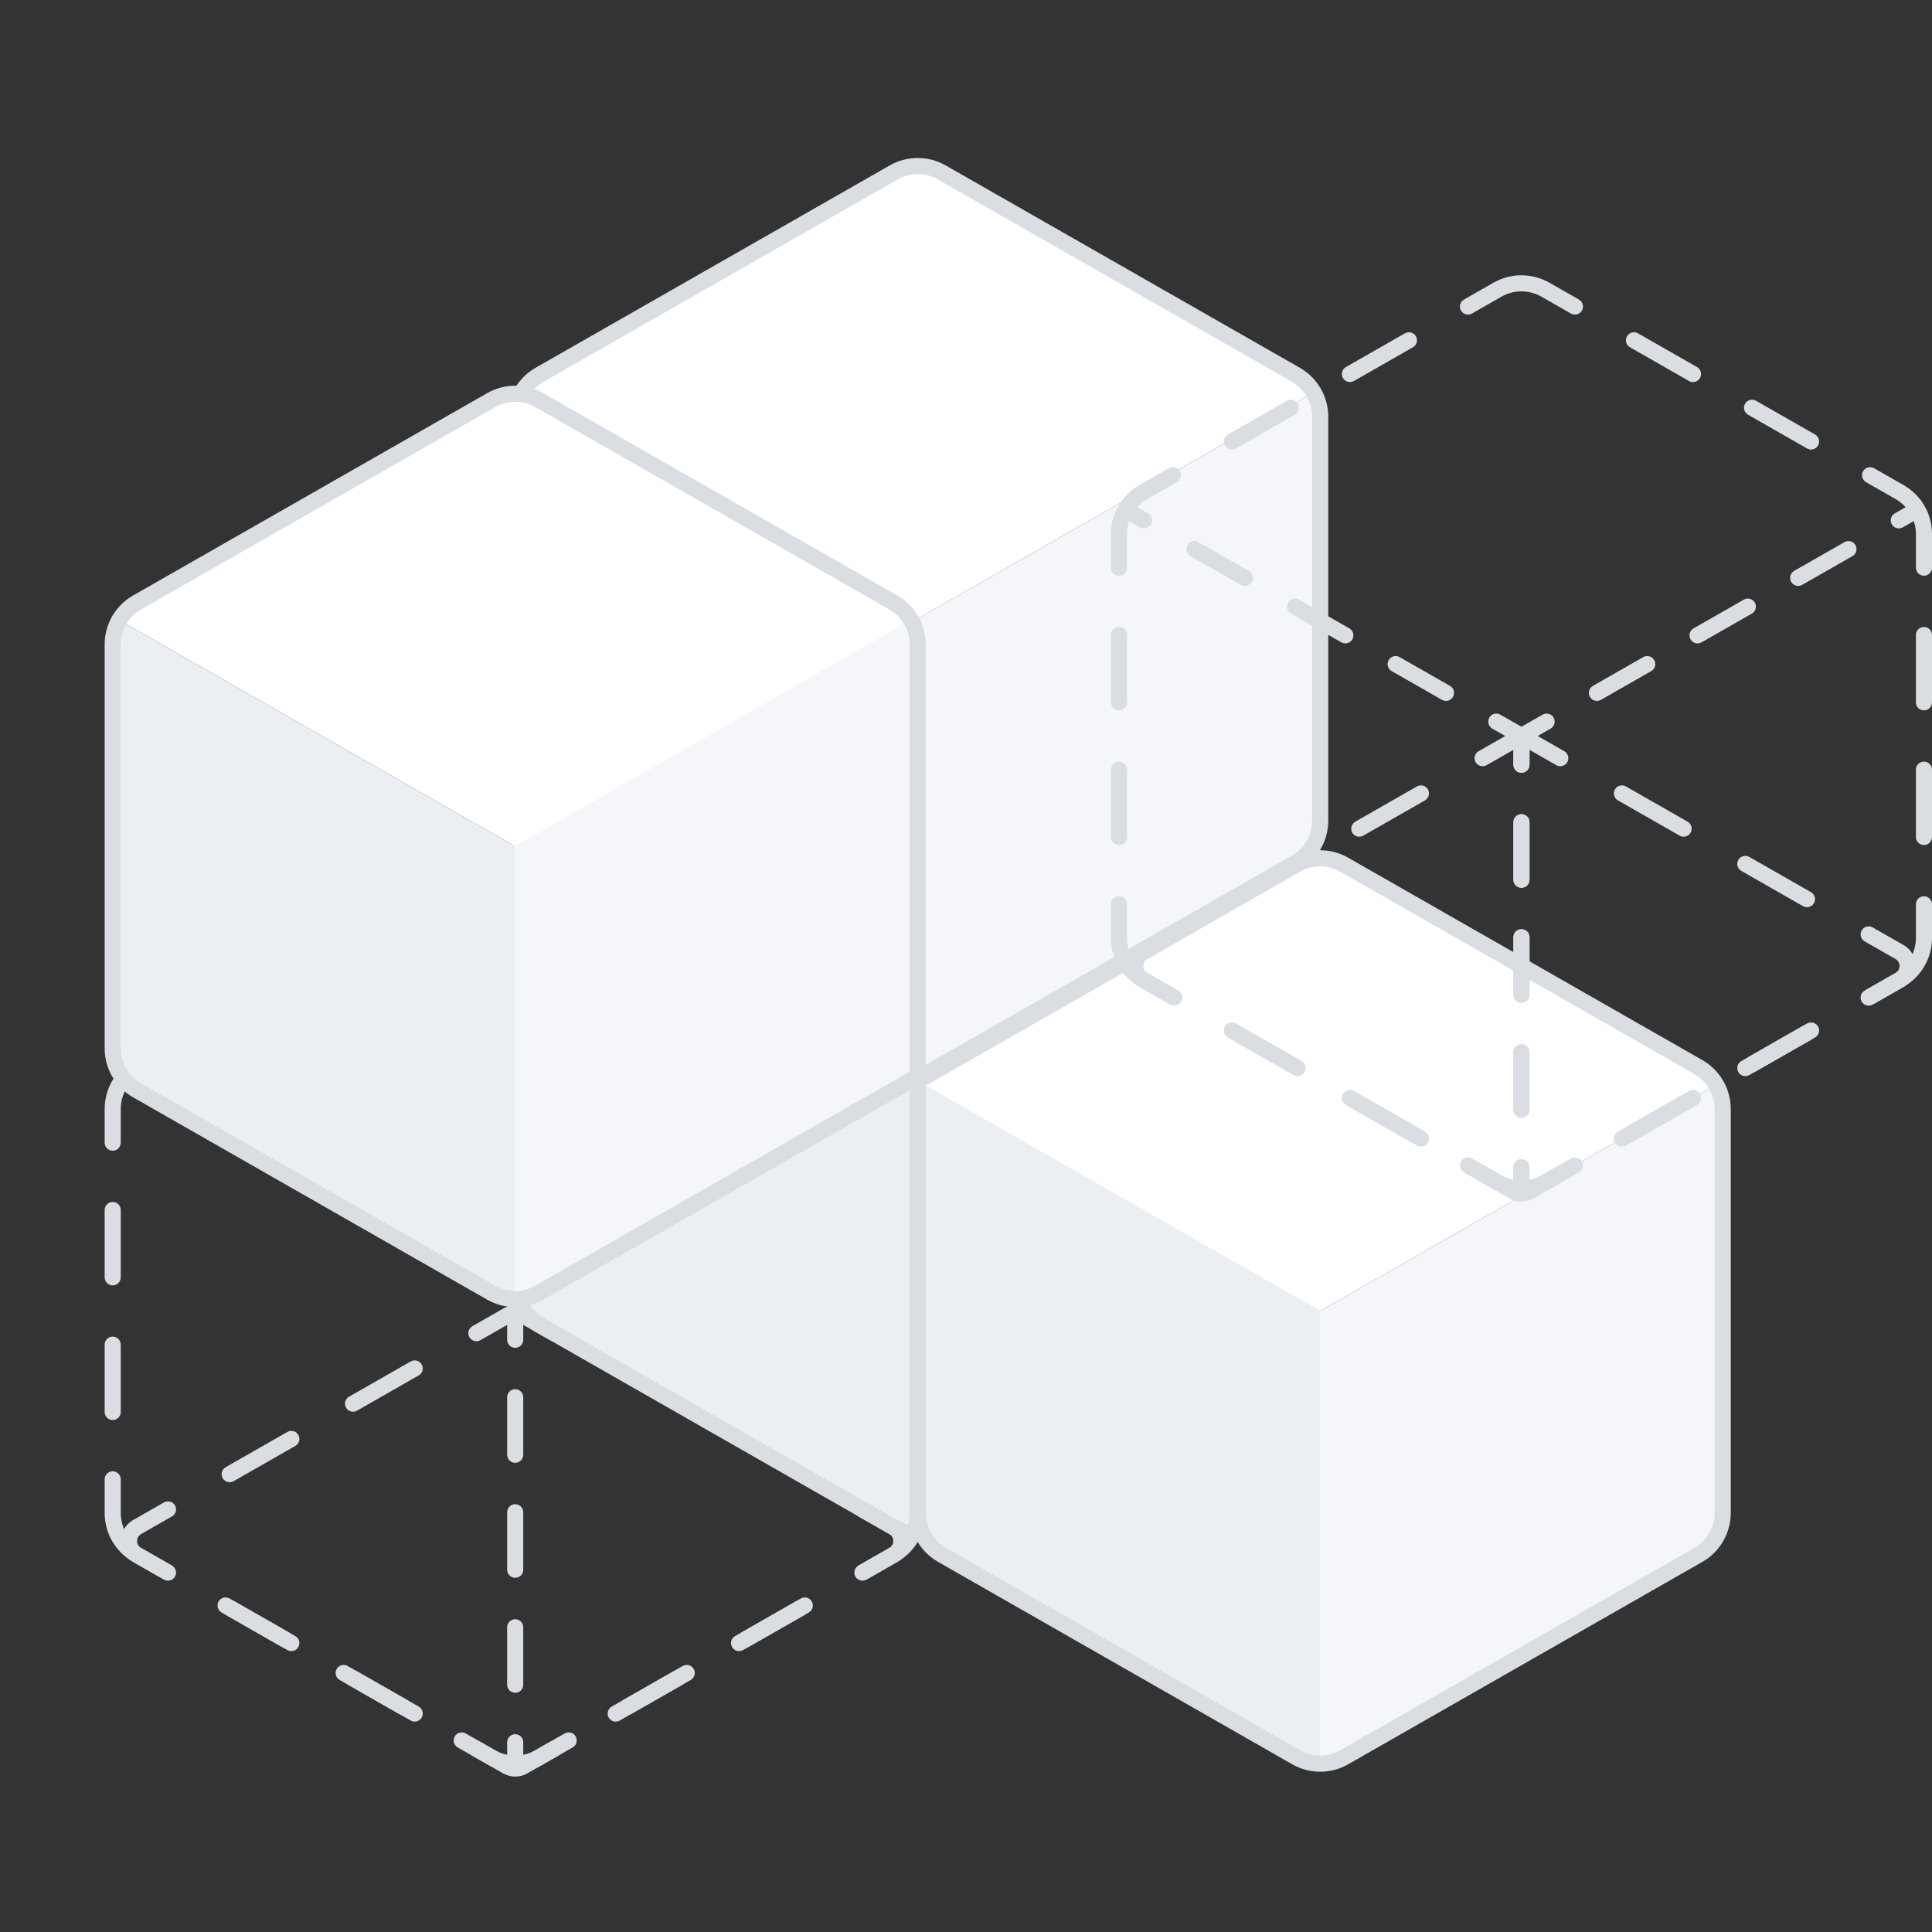 <svg width="120" height="120" viewBox="0 0 120 120" fill="none" xmlns="http://www.w3.org/2000/svg">
  <rect x="0" y="0" width="120" height="120" fill="#333333" stroke="none"/>
  <path 
    d="M57 67.143L32 81.429L57 95.715L82 81.429L57 67.143Z" fill="white"/>
  <path 
    d="M57 38.572L32 52.858L57 67.143L82 52.858L57 38.572Z" fill="white"/>
  <path 
    d="M32 52.857V81.429L57 95.715V67.143L32 52.857Z" fill="#EBEEF2"/>
  <path 
    d="M82 52.857V81.429L57 95.715V67.143L82 52.857Z" fill="#F4F6F9"/>
  <path 
    fill-rule="evenodd" clip-rule="evenodd" d="M58.24 39.857C57.472 39.417 56.528 39.417 55.76 39.857L33.76 52.428C32.981 52.873 32.5 53.702 32.5 54.599V79.688C32.5 80.585 32.981 81.414 33.76 81.859L55.76 94.43C56.528 94.87 57.472 94.87 58.24 94.43L80.24 81.859C81.019 81.414 81.5 80.585 81.5 79.688V54.599C81.5 53.702 81.019 52.873 80.24 52.428L58.24 39.857ZM55.264 38.989C56.34 38.374 57.66 38.374 58.736 38.989L80.737 51.56C81.827 52.183 82.5 53.343 82.5 54.599V79.688C82.5 80.944 81.827 82.104 80.737 82.727L58.736 95.299C57.66 95.913 56.34 95.913 55.264 95.299L33.264 82.727C32.173 82.104 31.5 80.944 31.5 79.688V54.599C31.5 53.343 32.173 52.183 33.264 51.56L55.264 38.989Z" fill="#DADEE3"/>
  <path 
    d="M57 9.857L32 24.143L57 38.429L82 24.143L57 9.857Z" fill="white"/>
  <path 
    d="M57 38.429L32 52.714L57 67L82 52.714L57 38.429Z" fill="white"/>
  <path 
    d="M32 24.143V52.715L57 67V38.429L32 24.143Z" fill="#EBEEF2"/>
  <path 
    d="M82 24.143V52.715L57 67V38.429L82 24.143Z" fill="#F4F6F9"/>
  <path 
    fill-rule="evenodd" clip-rule="evenodd" d="M58.24 11.142C57.472 10.703 56.528 10.703 55.76 11.142L33.76 23.713C32.981 24.158 32.5 24.987 32.5 25.884V50.973C32.5 51.871 32.981 52.699 33.76 53.144L57 66.424L80.24 53.144C81.019 52.699 81.5 51.871 81.5 50.973V25.884C81.5 24.987 81.019 24.158 80.24 23.713L58.24 11.142ZM55.264 10.274C56.34 9.659 57.66 9.659 58.736 10.274L80.737 22.845C81.827 23.468 82.5 24.628 82.5 25.884V50.973C82.5 52.229 81.827 53.389 80.737 54.012L57.248 67.434H56.752L33.264 54.012C32.173 53.389 31.5 52.229 31.5 50.973V25.884C31.5 24.628 32.173 23.468 33.264 22.845L55.264 10.274Z" fill="#DADEE3"/>
  <path 
    fill-rule="evenodd" clip-rule="evenodd" d="M32.248 82.147C32.094 82.059 31.906 82.059 31.752 82.147L29.837 83.241C29.597 83.378 29.291 83.295 29.154 83.055C29.017 82.815 29.101 82.51 29.34 82.373L31.256 81.278C31.717 81.015 32.283 81.015 32.744 81.278L34.66 82.373C34.899 82.51 34.983 82.815 34.846 83.055C34.709 83.295 34.403 83.378 34.163 83.241L32.248 82.147ZM26.192 84.748C26.329 84.988 26.246 85.293 26.006 85.43L22.175 87.619C21.935 87.756 21.63 87.673 21.493 87.433C21.356 87.193 21.439 86.888 21.679 86.751L25.51 84.562C25.749 84.425 26.055 84.508 26.192 84.748ZM18.53 89.126C18.667 89.366 18.584 89.671 18.344 89.808L14.514 91.997C14.274 92.134 13.968 92.051 13.831 91.811C13.694 91.571 13.778 91.266 14.018 91.129L17.848 88.94C18.088 88.803 18.393 88.886 18.53 89.126ZM53.131 93.504C53.268 93.264 53.574 93.181 53.813 93.318L55.729 94.412C56.736 94.988 56.736 96.441 55.729 97.017L53.813 98.112C53.574 98.249 53.268 98.165 53.131 97.925C52.994 97.686 53.077 97.38 53.317 97.243L55.233 96.149C55.568 95.957 55.568 95.472 55.233 95.281L53.317 94.186C53.077 94.049 52.994 93.744 53.131 93.504ZM10.869 93.504C11.006 93.744 10.923 94.049 10.683 94.186L8.767 95.281C8.432 95.472 8.432 95.957 8.768 96.149L10.683 97.243C10.923 97.38 11.006 97.686 10.869 97.925C10.732 98.165 10.427 98.249 10.187 98.112L8.271 97.017C7.264 96.441 7.264 94.988 8.271 94.412L10.187 93.318C10.427 93.181 10.732 93.264 10.869 93.504ZM50.169 99.618C50.306 99.858 50.222 100.163 49.983 100.3L46.152 102.489C45.912 102.626 45.607 102.543 45.47 102.303C45.333 102.064 45.416 101.758 45.656 101.621L49.486 99.432C49.726 99.295 50.032 99.379 50.169 99.618ZM13.831 99.618C13.968 99.379 14.274 99.295 14.514 99.432L18.344 101.621C18.584 101.758 18.667 102.064 18.53 102.303C18.393 102.543 18.088 102.626 17.848 102.489L14.018 100.3C13.778 100.163 13.694 99.858 13.831 99.618ZM42.507 103.996C42.644 104.236 42.561 104.541 42.321 104.678L38.49 106.867C38.251 107.004 37.945 106.921 37.808 106.681C37.671 106.442 37.754 106.136 37.994 105.999L41.825 103.81C42.065 103.673 42.37 103.757 42.507 103.996ZM21.493 103.996C21.63 103.757 21.935 103.673 22.175 103.81L26.006 105.999C26.246 106.136 26.329 106.442 26.192 106.681C26.055 106.921 25.749 107.004 25.51 106.867L21.679 104.678C21.439 104.541 21.356 104.236 21.493 103.996ZM29.154 108.374C29.291 108.134 29.597 108.051 29.837 108.188L31.752 109.283C31.906 109.371 32.094 109.371 32.248 109.283L34.163 108.188C34.403 108.051 34.709 108.134 34.846 108.374C34.983 108.614 34.899 108.919 34.66 109.056L32.744 110.151C32.283 110.414 31.717 110.414 31.256 110.151L29.34 109.056C29.101 108.919 29.017 108.614 29.154 108.374Z" fill="#DADEE3"/>
  <path 
    fill-rule="evenodd" clip-rule="evenodd" d="M32 80.929C31.724 80.929 31.5 81.153 31.5 81.429V83.215C31.5 83.491 31.724 83.715 32 83.715C32.276 83.715 32.5 83.491 32.5 83.215V81.429C32.5 81.153 32.276 80.929 32 80.929ZM32 86.286C31.724 86.286 31.5 86.51 31.5 86.786V90.358C31.5 90.634 31.724 90.858 32 90.858C32.276 90.858 32.5 90.634 32.5 90.358V86.786C32.5 86.51 32.276 86.286 32 86.286ZM32 93.429C31.724 93.429 31.5 93.653 31.5 93.929V97.5C31.5 97.776 31.724 98 32 98C32.276 98 32.5 97.776 32.5 97.5V93.929C32.5 93.653 32.276 93.429 32 93.429ZM32 100.572C31.724 100.572 31.5 100.796 31.5 101.072V104.643C31.5 104.919 31.724 105.143 32 105.143C32.276 105.143 32.5 104.919 32.5 104.643V101.072C32.5 100.796 32.276 100.572 32 100.572ZM32 107.715C31.724 107.715 31.5 107.938 31.5 108.215V110H32.5V108.215C32.5 107.938 32.276 107.715 32 107.715Z" fill="#DADEE3"/>
  <path 
    fill-rule="evenodd" clip-rule="evenodd" d="M10.779 64.984C10.916 65.223 10.833 65.529 10.593 65.666L8.76 66.713C7.981 67.158 7.5 67.987 7.5 68.884V70.975C7.5 71.251 7.276 71.475 7 71.475C6.724 71.475 6.5 71.251 6.5 70.975V68.884C6.5 67.628 7.173 66.468 8.264 65.845L10.097 64.797C10.337 64.66 10.642 64.744 10.779 64.984ZM7 74.656C7.276 74.656 7.5 74.88 7.5 75.156V79.338C7.5 79.614 7.276 79.838 7 79.838C6.724 79.838 6.5 79.614 6.5 79.338V75.156C6.5 74.88 6.724 74.656 7 74.656ZM7 83.019C7.276 83.019 7.5 83.243 7.5 83.519V87.701C7.5 87.977 7.276 88.201 7 88.201C6.724 88.201 6.5 87.977 6.5 87.701V83.519C6.5 83.243 6.724 83.019 7 83.019ZM57 91.237C57.276 91.237 57.5 91.461 57.5 91.737V93.973C57.5 95.229 56.827 96.389 55.736 97.012L53.903 98.06C53.663 98.197 53.358 98.114 53.221 97.874C53.084 97.634 53.167 97.329 53.407 97.192L55.24 96.144C56.019 95.699 56.5 94.871 56.5 93.973V91.737C56.5 91.461 56.724 91.237 57 91.237ZM7 91.383C7.276 91.383 7.5 91.606 7.5 91.883V93.973C7.5 94.871 7.981 95.699 8.76 96.144L10.593 97.192C10.833 97.329 10.916 97.634 10.779 97.874C10.642 98.114 10.337 98.197 10.097 98.06L8.264 97.012C7.173 96.389 6.5 95.229 6.5 93.973V91.883C6.5 91.606 6.724 91.383 7 91.383ZM13.578 99.473C13.714 99.233 14.02 99.15 14.26 99.287L17.926 101.382C18.166 101.519 18.249 101.825 18.112 102.064C17.975 102.304 17.67 102.387 17.43 102.25L13.764 100.155C13.524 100.018 13.441 99.713 13.578 99.473ZM50.422 99.473C50.559 99.713 50.476 100.018 50.236 100.155L46.57 102.25C46.33 102.387 46.025 102.304 45.888 102.064C45.751 101.825 45.834 101.519 46.074 101.382L49.74 99.287C49.98 99.15 50.285 99.233 50.422 99.473ZM20.911 103.663C21.048 103.424 21.353 103.34 21.593 103.477L25.26 105.573C25.499 105.71 25.583 106.015 25.446 106.255C25.309 106.494 25.003 106.578 24.764 106.441L21.097 104.346C20.857 104.209 20.774 103.903 20.911 103.663ZM43.089 103.663C43.226 103.903 43.143 104.209 42.903 104.346L39.236 106.441C38.997 106.578 38.691 106.494 38.554 106.255C38.417 106.015 38.501 105.71 38.74 105.573L42.407 103.477C42.647 103.34 42.952 103.424 43.089 103.663ZM28.244 107.854C28.381 107.614 28.687 107.531 28.926 107.668L30.76 108.715C31.528 109.155 32.472 109.155 33.24 108.715L35.074 107.668C35.313 107.531 35.619 107.614 35.756 107.854C35.893 108.094 35.81 108.399 35.57 108.536L33.736 109.584C32.66 110.199 31.34 110.199 30.264 109.584L28.43 108.536C28.19 108.399 28.107 108.094 28.244 107.854Z" fill="#DADEE3"/>
  <path 
    d="M32 24L7 38.285L32 52.571L57 38.285L32 24Z" fill="white"/>
  <path 
    d="M32 52.571L7 66.857L32 81.143L57 66.857L32 52.571Z" fill="white"/>
  <path 
    d="M7 38.286V66.857L32 81.143V52.571L7 38.286Z" fill="#EBEEF2"/>
  <path 
    d="M57 38.286V66.857L32 81.143V52.571L57 38.286Z" fill="#F4F6F9"/>
  <path 
    fill-rule="evenodd" clip-rule="evenodd" d="M33.24 25.285C32.472 24.846 31.528 24.846 30.76 25.285L8.76 37.856C7.981 38.301 7.5 39.13 7.5 40.027V65.116C7.5 66.013 7.981 66.842 8.76 67.287L30.76 79.858C31.528 80.297 32.472 80.297 33.24 79.858L56.5 66.567V40.027C56.5 39.13 56.019 38.301 55.24 37.856L33.24 25.285ZM30.264 24.416C31.34 23.802 32.66 23.802 33.736 24.416L55.736 36.988C56.827 37.611 57.5 38.771 57.5 40.027V66.857L57.248 67.291L33.736 80.727C32.66 81.341 31.34 81.341 30.264 80.727L8.264 68.155C7.173 67.532 6.5 66.372 6.5 65.116V40.027C6.5 38.771 7.173 37.611 8.264 36.988L30.264 24.416Z" fill="#DADEE3"/>
  <path 
    d="M82 52.857L57 67.143L82 81.428L107 67.143L82 52.857Z" fill="white"/>
  <path 
    d="M82 81.428L57 95.714L82 110L107 95.714L82 81.428Z" fill="white"/>
  <path 
    d="M57 67.143V95.714L82 110V81.428L57 67.143Z" fill="#EBEEF2"/>
  <path 
    d="M107 67.143V95.714L82 110V81.428L107 67.143Z" fill="#F4F6F9"/>
  <path 
    fill-rule="evenodd" clip-rule="evenodd" d="M83.24 54.141C82.472 53.702 81.528 53.702 80.76 54.141L57.5 67.432V93.972C57.5 94.87 57.981 95.698 58.76 96.143L80.76 108.714C81.528 109.154 82.472 109.154 83.24 108.714L105.24 96.143C106.019 95.698 106.5 94.87 106.5 93.972V68.883C106.5 67.986 106.019 67.157 105.24 66.712L83.24 54.141ZM80.263 53.273C81.34 52.658 82.66 52.658 83.737 53.273L105.736 65.844C106.827 66.467 107.5 67.627 107.5 68.883V93.972C107.5 95.228 106.827 96.388 105.736 97.011L83.737 109.583C82.66 110.198 81.34 110.198 80.263 109.583L58.264 97.011C57.173 96.388 56.5 95.228 56.5 93.972V67.142L56.752 66.708L80.263 53.273Z" fill="#DADEE3"/>
  <path 
    fill-rule="evenodd" clip-rule="evenodd" d="M94.748 46.431C94.594 46.343 94.406 46.343 94.252 46.431L92.337 47.526C92.097 47.663 91.791 47.58 91.654 47.34C91.517 47.1 91.601 46.795 91.84 46.658L93.756 45.563C94.217 45.3 94.783 45.3 95.244 45.563L97.16 46.658C97.399 46.795 97.483 47.1 97.346 47.34C97.209 47.58 96.903 47.663 96.663 47.526L94.748 46.431ZM100.308 49.033C100.445 48.793 100.751 48.71 100.99 48.847L104.821 51.036C105.061 51.173 105.144 51.478 105.007 51.718C104.87 51.958 104.565 52.041 104.325 51.904L100.494 49.715C100.254 49.578 100.171 49.272 100.308 49.033ZM88.692 49.033C88.829 49.272 88.746 49.578 88.506 49.715L84.675 51.904C84.435 52.041 84.13 51.958 83.993 51.718C83.856 51.478 83.939 51.173 84.179 51.036L88.01 48.847C88.249 48.71 88.555 48.793 88.692 49.033ZM107.97 53.411C108.107 53.171 108.412 53.088 108.652 53.225L112.483 55.414C112.722 55.551 112.806 55.856 112.669 56.096C112.532 56.336 112.226 56.419 111.986 56.282L108.156 54.093C107.916 53.956 107.833 53.65 107.97 53.411ZM115.631 57.789C115.768 57.549 116.074 57.466 116.313 57.603L118.229 58.697C119.236 59.273 119.236 60.726 118.229 61.302L116.313 62.396C116.074 62.533 115.768 62.45 115.631 62.21C115.494 61.971 115.577 61.665 115.817 61.528L117.733 60.434C118.068 60.242 118.068 59.757 117.733 59.565L115.817 58.471C115.577 58.334 115.494 58.028 115.631 57.789ZM73.369 57.789C73.506 58.028 73.423 58.334 73.183 58.471L71.267 59.565C70.932 59.757 70.932 60.242 71.267 60.434L73.183 61.528C73.423 61.665 73.506 61.971 73.369 62.21C73.232 62.45 72.927 62.533 72.687 62.396L70.771 61.302C69.764 60.726 69.764 59.273 70.771 58.697L72.687 57.603C72.927 57.466 73.232 57.549 73.369 57.789ZM112.669 63.903C112.806 64.143 112.722 64.448 112.483 64.585L108.652 66.774C108.412 66.911 108.107 66.828 107.97 66.588C107.833 66.349 107.916 66.043 108.156 65.906L111.986 63.717C112.226 63.58 112.532 63.663 112.669 63.903ZM76.331 63.903C76.468 63.663 76.774 63.58 77.014 63.717L80.844 65.906C81.084 66.043 81.167 66.349 81.03 66.588C80.893 66.828 80.588 66.911 80.348 66.774L76.517 64.585C76.278 64.448 76.194 64.143 76.331 63.903ZM105.007 68.281C105.144 68.521 105.061 68.826 104.821 68.963L100.99 71.152C100.751 71.289 100.445 71.206 100.308 70.966C100.171 70.727 100.254 70.421 100.494 70.284L104.325 68.095C104.565 67.958 104.87 68.041 105.007 68.281ZM83.993 68.281C84.13 68.041 84.435 67.958 84.675 68.095L88.506 70.284C88.746 70.421 88.829 70.727 88.692 70.966C88.555 71.206 88.249 71.289 88.01 71.152L84.179 68.963C83.939 68.826 83.856 68.521 83.993 68.281ZM91.654 72.659C91.791 72.419 92.097 72.336 92.337 72.473L94.252 73.568C94.406 73.655 94.594 73.655 94.748 73.568L96.663 72.473C96.903 72.336 97.209 72.419 97.346 72.659C97.483 72.899 97.399 73.204 97.16 73.341L95.244 74.436C94.783 74.699 94.217 74.699 93.756 74.436L91.84 73.341C91.601 73.204 91.517 72.899 91.654 72.659Z" fill="#DADEE3"/>
  <path 
    fill-rule="evenodd" clip-rule="evenodd" d="M70.814 32.755L69.252 31.862L69.748 30.994L71.311 31.887C71.55 32.024 71.634 32.329 71.497 32.569C71.36 32.809 71.054 32.892 70.814 32.755ZM73.753 33.858C73.89 33.619 74.196 33.535 74.436 33.672L77.561 35.458C77.8 35.595 77.884 35.901 77.747 36.14C77.61 36.38 77.304 36.464 77.064 36.326L73.939 34.541C73.7 34.404 73.616 34.098 73.753 33.858ZM80.003 37.43C80.14 37.19 80.446 37.107 80.686 37.244L83.811 39.03C84.05 39.167 84.134 39.472 83.997 39.712C83.86 39.952 83.554 40.035 83.314 39.898L80.189 38.112C79.95 37.975 79.866 37.67 80.003 37.43ZM86.253 41.001C86.39 40.762 86.696 40.678 86.936 40.815L90.061 42.601C90.3 42.738 90.384 43.044 90.247 43.283C90.11 43.523 89.804 43.606 89.564 43.469L86.439 41.684C86.2 41.547 86.116 41.241 86.253 41.001ZM92.503 44.573C92.64 44.333 92.946 44.25 93.186 44.387L94.748 45.28L95 45.714V47.499C95 47.776 94.776 47.999 94.5 47.999C94.224 47.999 94 47.776 94 47.499V46.004L92.689 45.255C92.45 45.118 92.366 44.813 92.503 44.573ZM94.5 50.571C94.776 50.571 95 50.795 95 51.071V54.642C95 54.919 94.776 55.142 94.5 55.142C94.224 55.142 94 54.919 94 54.642V51.071C94 50.795 94.224 50.571 94.5 50.571ZM94.5 57.714C94.776 57.714 95 57.938 95 58.214V61.785C95 62.061 94.776 62.285 94.5 62.285C94.224 62.285 94 62.061 94 61.785V58.214C94 57.938 94.224 57.714 94.5 57.714ZM94.5 64.857C94.776 64.857 95 65.081 95 65.357V68.928C95 69.204 94.776 69.428 94.5 69.428C94.224 69.428 94 69.204 94 68.928V65.357C94 65.081 94.224 64.857 94.5 64.857ZM94.5 71.999C94.776 71.999 95 72.223 95 72.499V74.285H94V72.499C94 72.223 94.224 71.999 94.5 71.999Z" fill="#DADEE3"/>
  <path 
    fill-rule="evenodd" clip-rule="evenodd" d="M118.186 32.755L119.748 31.862L119.252 30.994L117.689 31.887C117.45 32.024 117.366 32.329 117.503 32.569C117.64 32.809 117.946 32.892 118.186 32.755ZM115.247 33.858C115.11 33.619 114.804 33.535 114.564 33.672L111.439 35.458C111.2 35.595 111.116 35.901 111.253 36.14C111.39 36.38 111.696 36.464 111.936 36.326L115.061 34.541C115.3 34.404 115.384 34.098 115.247 33.858ZM108.997 37.43C108.86 37.19 108.554 37.107 108.314 37.244L105.189 39.03C104.95 39.167 104.866 39.472 105.003 39.712C105.14 39.952 105.446 40.035 105.686 39.898L108.811 38.112C109.05 37.975 109.134 37.67 108.997 37.43ZM102.747 41.001C102.61 40.762 102.304 40.678 102.064 40.815L98.939 42.601C98.7 42.738 98.616 43.044 98.753 43.283C98.89 43.523 99.196 43.606 99.436 43.469L102.561 41.684C102.8 41.547 102.884 41.241 102.747 41.001ZM96.497 44.573C96.36 44.333 96.054 44.25 95.814 44.387L94.252 45.28L94 45.714V47.499C94 47.776 94.224 47.999 94.5 47.999C94.776 47.999 95 47.776 95 47.499V46.004L96.311 45.255C96.55 45.118 96.634 44.813 96.497 44.573ZM94.5 50.571C94.224 50.571 94 50.795 94 51.071V54.642C94 54.919 94.224 55.142 94.5 55.142C94.776 55.142 95 54.919 95 54.642V51.071C95 50.795 94.776 50.571 94.5 50.571ZM94.5 57.714C94.224 57.714 94 57.938 94 58.214V61.785C94 62.061 94.224 62.285 94.5 62.285C94.776 62.285 95 62.061 95 61.785V58.214C95 57.938 94.776 57.714 94.5 57.714ZM94.5 64.857C94.224 64.857 94 65.081 94 65.357V68.928C94 69.204 94.224 69.428 94.5 69.428C94.776 69.428 95 69.204 95 68.928V65.357C95 65.081 94.776 64.857 94.5 64.857ZM94.5 71.999C94.224 71.999 94 72.223 94 72.499V74.285H95V72.499C95 72.223 94.776 71.999 94.5 71.999Z" fill="#DADEE3"/>
  <path 
    fill-rule="evenodd" clip-rule="evenodd" d="M95.74 18.427C94.972 17.988 94.028 17.988 93.26 18.427L91.426 19.475C91.187 19.612 90.881 19.528 90.744 19.289C90.607 19.049 90.69 18.743 90.93 18.606L92.763 17.559C93.84 16.944 95.16 16.944 96.237 17.559L98.07 18.606C98.31 18.743 98.393 19.049 98.256 19.289C98.119 19.528 97.813 19.612 97.574 19.475L95.74 18.427ZM87.946 20.888C88.083 21.128 87.999 21.433 87.76 21.57L84.093 23.665C83.853 23.802 83.548 23.719 83.411 23.479C83.274 23.239 83.357 22.934 83.597 22.797L87.263 20.702C87.503 20.565 87.809 20.648 87.946 20.888ZM101.054 20.888C101.191 20.648 101.497 20.565 101.736 20.702L105.403 22.797C105.643 22.934 105.726 23.239 105.589 23.479C105.452 23.719 105.147 23.802 104.907 23.665L101.24 21.57C101.001 21.433 100.917 21.128 101.054 20.888ZM80.612 25.078C80.749 25.318 80.666 25.623 80.426 25.76L76.76 27.856C76.52 27.993 76.215 27.909 76.078 27.67C75.941 27.43 76.024 27.124 76.263 26.987L79.93 24.892C80.17 24.755 80.475 24.838 80.612 25.078ZM108.388 25.078C108.525 24.838 108.83 24.755 109.07 24.892L112.736 26.987C112.976 27.124 113.06 27.43 112.923 27.67C112.786 27.909 112.48 27.993 112.24 27.856L108.574 25.76C108.334 25.623 108.251 25.318 108.388 25.078ZM73.279 29.269C73.416 29.508 73.333 29.814 73.093 29.951L71.26 30.998C70.481 31.444 70 32.272 70 33.169V35.26C70 35.536 69.776 35.76 69.5 35.76C69.224 35.76 69 35.536 69 35.26V33.169C69 31.913 69.673 30.753 70.763 30.13L72.597 29.083C72.837 28.946 73.142 29.029 73.279 29.269ZM115.721 29.269C115.858 29.029 116.163 28.946 116.403 29.083L118.236 30.13C119.327 30.753 120 31.913 120 33.169V35.26C120 35.536 119.776 35.76 119.5 35.76C119.224 35.76 119 35.536 119 35.26V33.169C119 32.272 118.519 31.444 117.74 30.998L115.907 29.951C115.667 29.814 115.584 29.508 115.721 29.269ZM69.5 38.941C69.776 38.941 70 39.165 70 39.441V43.623C70 43.899 69.776 44.123 69.5 44.123C69.224 44.123 69 43.899 69 43.623V39.441C69 39.165 69.224 38.941 69.5 38.941ZM119.5 38.941C119.776 38.941 120 39.165 120 39.441V43.623C120 43.899 119.776 44.123 119.5 44.123C119.224 44.123 119 43.899 119 43.623V39.441C119 39.165 119.224 38.941 119.5 38.941ZM119.5 47.305C119.776 47.305 120 47.529 120 47.805V51.986C120 52.262 119.776 52.486 119.5 52.486C119.224 52.486 119 52.262 119 51.986V47.805C119 47.529 119.224 47.305 119.5 47.305ZM69.5 47.305C69.776 47.305 70 47.529 70 47.805V51.986C70 52.262 69.776 52.486 69.5 52.486C69.224 52.486 69 52.262 69 51.986V47.805C69 47.529 69.224 47.305 69.5 47.305ZM69.5 55.668C69.776 55.668 70 55.892 70 56.168V58.259C70 59.156 70.481 59.984 71.26 60.429L73.093 61.477C73.333 61.614 73.416 61.919 73.279 62.159C73.142 62.399 72.837 62.482 72.597 62.345L70.763 61.297C69.673 60.674 69 59.515 69 58.259V56.168C69 55.892 69.224 55.668 69.5 55.668ZM119.5 55.668C119.776 55.668 120 55.892 120 56.168V58.259C120 59.515 119.327 60.674 118.236 61.297L116.403 62.345C116.163 62.482 115.858 62.399 115.721 62.159C115.584 61.919 115.667 61.614 115.907 61.477L117.74 60.429C118.519 59.984 119 59.156 119 58.259V56.168C119 55.892 119.224 55.668 119.5 55.668ZM76.078 63.758C76.215 63.518 76.52 63.435 76.76 63.572L80.426 65.667C80.666 65.804 80.749 66.11 80.612 66.35C80.475 66.589 80.17 66.672 79.93 66.535L76.263 64.44C76.024 64.303 75.941 63.998 76.078 63.758ZM112.923 63.758C113.06 63.998 112.976 64.303 112.736 64.44L109.07 66.535C108.83 66.672 108.525 66.589 108.388 66.35C108.251 66.11 108.334 65.804 108.574 65.667L112.24 63.572C112.48 63.435 112.786 63.518 112.923 63.758ZM83.411 67.949C83.548 67.709 83.853 67.626 84.093 67.763L87.76 69.858C87.999 69.995 88.083 70.3 87.946 70.54C87.809 70.78 87.503 70.863 87.263 70.726L83.597 68.631C83.357 68.494 83.274 68.188 83.411 67.949ZM105.589 67.949C105.726 68.188 105.643 68.494 105.403 68.631L101.736 70.726C101.497 70.863 101.191 70.78 101.054 70.54C100.917 70.3 101.001 69.995 101.24 69.858L104.907 67.763C105.147 67.626 105.452 67.709 105.589 67.949ZM90.744 72.139C90.881 71.899 91.187 71.816 91.426 71.953L93.26 73.001C94.028 73.44 94.972 73.44 95.74 73.001L97.574 71.953C97.813 71.816 98.119 71.899 98.256 72.139C98.393 72.379 98.31 72.684 98.07 72.821L96.237 73.869C95.16 74.484 93.84 74.484 92.763 73.869L90.93 72.821C90.69 72.684 90.607 72.379 90.744 72.139Z" fill="#DADEE3"/>
</svg>
